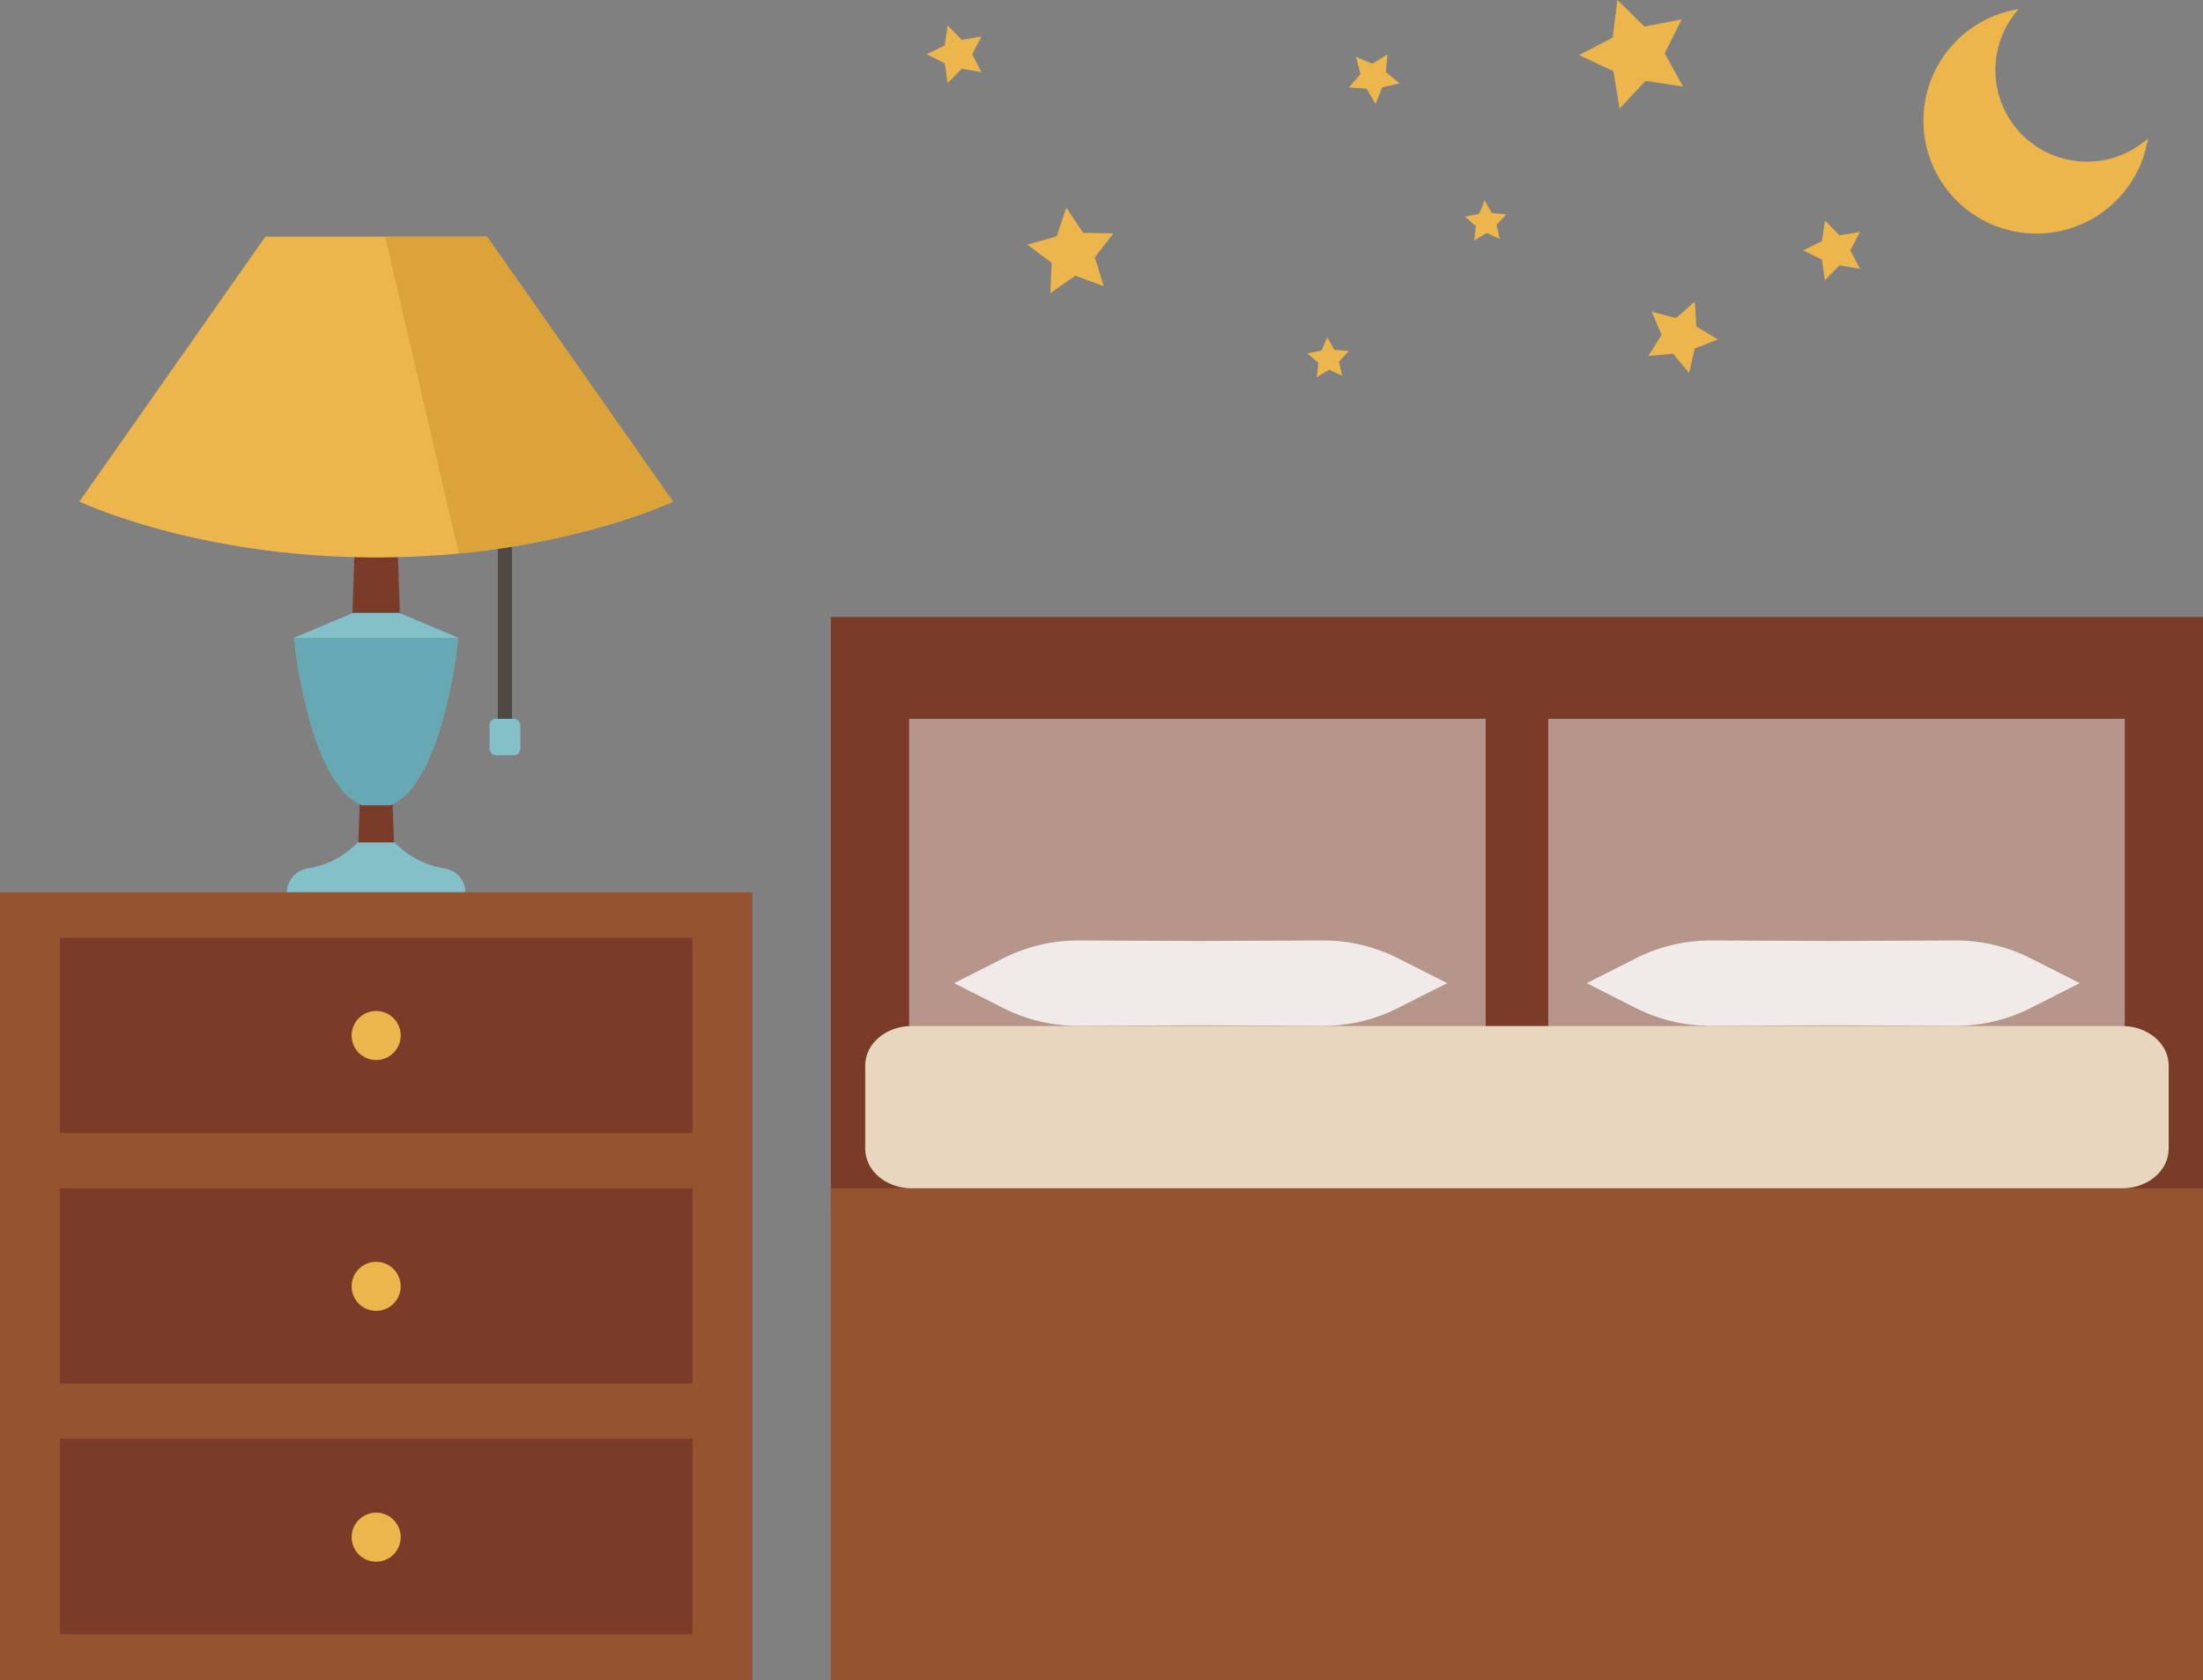<svg xmlns="http://www.w3.org/2000/svg" width="298.147" height="227.483" viewBox="0 0 298.147 227.483">
  <rect x="0" y="0" width="298.147" height="227.483" fill="#808080" stroke="none"/>
  <g id="그룹_623" data-name="그룹 623" transform="translate(-344.702 -146.081)">
    <g id="그룹_622" data-name="그룹 622" transform="translate(344.702 178.124)">
      <g id="그룹_620" data-name="그룹 620">
        <g id="그룹_618" data-name="그룹 618" transform="translate(10.743)">
          <path id="패스_9578" data-name="패스 9578" d="M384.836,201.7a3.339,3.339,0,0,0-2.84-3.234c-6.467-.985-9.242-6.856-9.242-6.856s-2.777,5.872-9.242,6.856a3.342,3.342,0,0,0-2.842,3.234Z" transform="translate(-332.589 -112.956)" fill="#84c0c8"/>
          <path id="패스_9579" data-name="패스 9579" d="M369.468,210.957H364.65l1.063-30.526H368.4Z" transform="translate(-326.893 -128.956)" fill="#7a3c29"/>
          <path id="패스_9580" data-name="패스 9580" d="M374.267,206.947c7.148-3.263,9.028-22.585,9.028-22.585l-11.111-4.7-11.114,4.7s1.882,19.322,9.028,22.585Z" transform="translate(-332.018 -130.063)" fill="#84c0c8"/>
          <path id="패스_9581" data-name="패스 9581" d="M370.255,204.27h3.856c7.28-3.039,9.183-22.677,9.183-22.677H361.07s1.9,19.638,9.186,22.677Z" transform="translate(-332.018 -127.294)" fill="#66a9b5"/>
          <path id="패스_9582" data-name="패스 9582" d="M370.73,194.958l-.813-25.062H365.14l-.817,25.062Z" transform="translate(-327.362 -144.036)" fill="#7a3c29"/>
          <rect id="사각형_337" data-name="사각형 337" width="1.914" height="37.812" transform="translate(56.632 31.308)" fill="#4e4942"/>
          <path id="패스_9583" data-name="패스 9583" d="M404.288,159.26H374.283l-25.162,35.862s15.891,7.561,40.166,7.561,40.163-7.561,40.163-7.561Z" transform="translate(-349.121 -159.26)" fill="#ecb64d"/>
          <path id="패스_9584" data-name="패스 9584" d="M376.095,202.144c17.858-1.729,28.994-7.022,28.994-7.022L379.927,159.26H366.141Z" transform="translate(-324.76 -159.26)" fill="#dca438"/>
          <rect id="사각형_338" data-name="사각형 338" width="4.164" height="4.934" rx="0.848" transform="translate(55.507 65.263)" fill="#84c0c8"/>
        </g>
        <g id="그룹_619" data-name="그룹 619" transform="translate(0 88.744)">
          <rect id="사각형_339" data-name="사각형 339" width="101.819" height="106.696" fill="#96532f"/>
          <rect id="사각형_340" data-name="사각형 340" width="85.624" height="26.445" transform="translate(8.096 6.17)" fill="#7a3c29"/>
          <rect id="사각형_341" data-name="사각형 341" width="85.624" height="26.447" transform="translate(8.096 40.074)" fill="#7a3c29"/>
          <rect id="사각형_342" data-name="사각형 342" width="85.624" height="26.446" transform="translate(8.096 73.978)" fill="#7a3c29"/>
          <path id="패스_9585" data-name="패스 9585" d="M370.914,205.69a3.319,3.319,0,1,1-3.319-3.319A3.317,3.317,0,0,1,370.914,205.69Z" transform="translate(-316.686 -186.298)" fill="#ecb64d"/>
          <path id="패스_9586" data-name="패스 9586" d="M370.914,219.656a3.319,3.319,0,1,1-3.319-3.319A3.317,3.317,0,0,1,370.914,219.656Z" transform="translate(-316.686 -166.307)" fill="#ecb64d"/>
          <path id="패스_9587" data-name="패스 9587" d="M370.914,233.622a3.319,3.319,0,1,1-3.319-3.319A3.319,3.319,0,0,1,370.914,233.622Z" transform="translate(-316.686 -146.317)" fill="#ecb64d"/>
        </g>
      </g>
      <g id="그룹_621" data-name="그룹 621" transform="translate(112.446 51.476)">
        <rect id="사각형_343" data-name="사각형 343" width="185.702" height="80.783" fill="#7a3c29"/>
        <rect id="사각형_344" data-name="사각형 344" width="185.702" height="66.623" transform="translate(0 77.342)" fill="#96532f"/>
        <rect id="사각형_345" data-name="사각형 345" width="78.022" height="48.771" transform="translate(10.592 13.787)" fill="#b6968a"/>
        <rect id="사각형_346" data-name="사각형 346" width="78.022" height="48.771" transform="translate(97.088 13.787)" fill="#b6968a"/>
        <path id="패스_9588" data-name="패스 9588" d="M563,225.171H399.131c-3.462,0-6.268-2.395-6.268-5.349V208.558c0-2.954,2.806-5.349,6.268-5.349H563c3.46,0,6.268,2.395,6.268,5.349v11.264C569.267,222.776,566.458,225.171,563,225.171Z" transform="translate(-388.213 -147.83)" fill="#e8d6be"/>
        <path id="패스_9589" data-name="패스 9589" d="M457.907,200.867a22.422,22.422,0,0,0-10.231-2.422l-16.5.068-16.5-.068a22.429,22.429,0,0,0-10.231,2.422l-6.633,3.358,6.633,3.358A22.4,22.4,0,0,0,414.675,210l16.5-.066,16.5.066a22.391,22.391,0,0,0,10.231-2.422l6.633-3.358Z" transform="translate(-381.131 -154.649)" fill="#f0eae8"/>
        <path id="패스_9590" data-name="패스 9590" d="M493.121,200.867a22.431,22.431,0,0,0-10.233-2.422l-16.5.068-16.5-.068a22.421,22.421,0,0,0-10.231,2.422l-6.633,3.358,6.633,3.358A22.391,22.391,0,0,0,449.887,210l16.5-.066,16.5.066a22.4,22.4,0,0,0,10.233-2.422l6.628-3.358Z" transform="translate(-330.731 -154.649)" fill="#f0eae8"/>
      </g>
    </g>
    <path id="패스_9591" data-name="패스 9591" d="M412.225,168.267l-3.848-1.421-3.364,2.367.163-4.109-3.291-2.456,3.959-1.118,1.323-3.886,2.28,3.416,4.114.059-2.546,3.223Z" transform="translate(81.849 16.55)" fill="#ecb64d"/>
    <path id="패스_9592" data-name="패스 9592" d="M446.674,157.8l-5.076-.766-3.509,3.749-.844-5.063-4.648-2.187,4.554-2.358.633-5.1,3.665,3.6,5.042-.971-2.3,4.593Z" transform="translate(125.807 0)" fill="#ecb64d"/>
    <path id="패스_9593" data-name="패스 9593" d="M396.284,151.4l2.44-1.207.4-2.7,1.9,1.947,2.688-.453-1.272,2.41,1.272,2.414-2.688-.458-1.9,1.952-.4-2.7Z" transform="translate(73.831 2.03)" fill="#ecb64d"/>
    <path id="패스_9594" data-name="패스 9594" d="M420.767,149.447l2.218.946,2.037-1.288-.223,2.4,1.853,1.537-2.349.539-.89,2.243-1.232-2.072-2.4-.158,1.584-1.811Z" transform="translate(107.461 4.329)" fill="#ecb64d"/>
    <path id="패스_9595" data-name="패스 9595" d="M436.925,164.258l3.279.838,2.547-2.221.218,3.373,2.9,1.738-3.141,1.245-.753,3.3-2.157-2.6-3.364.3,1.805-2.854Z" transform="translate(131.323 24.038)" fill="#ecb64d"/>
    <path id="패스_9596" data-name="패스 9596" d="M445.076,162.4l2.529-1.25.407-2.795,1.968,2.016,2.786-.471-1.314,2.5,1.314,2.5-2.786-.48-1.968,2.024-.407-2.794Z" transform="translate(143.669 17.575)" fill="#ecb64d"/>
    <path id="패스_9597" data-name="패스 9597" d="M426.248,159.429l1.912-.385.766-1.8.963,1.7,1.948.171-1.322,1.438.437,1.905-1.776-.813-1.674,1.01.219-1.943Z" transform="translate(116.72 15.982)" fill="#ecb64d"/>
    <path id="패스_9598" data-name="패스 9598" d="M417.48,167.042l1.912-.385.766-1.8.963,1.7,1.948.171-1.322,1.438.437,1.905-1.776-.813-1.674,1.01.219-1.943Z" transform="translate(104.17 26.879)" fill="#ecb64d"/>
    <path id="패스_9599" data-name="패스 9599" d="M473.911,167.237a12.393,12.393,0,0,1-9.254-20.649,15.289,15.289,0,1,0,17.5,17.5A12.346,12.346,0,0,1,473.911,167.237Z" transform="translate(153.245 0.726)" fill="#ecb64d"/>
  </g>
</svg>
